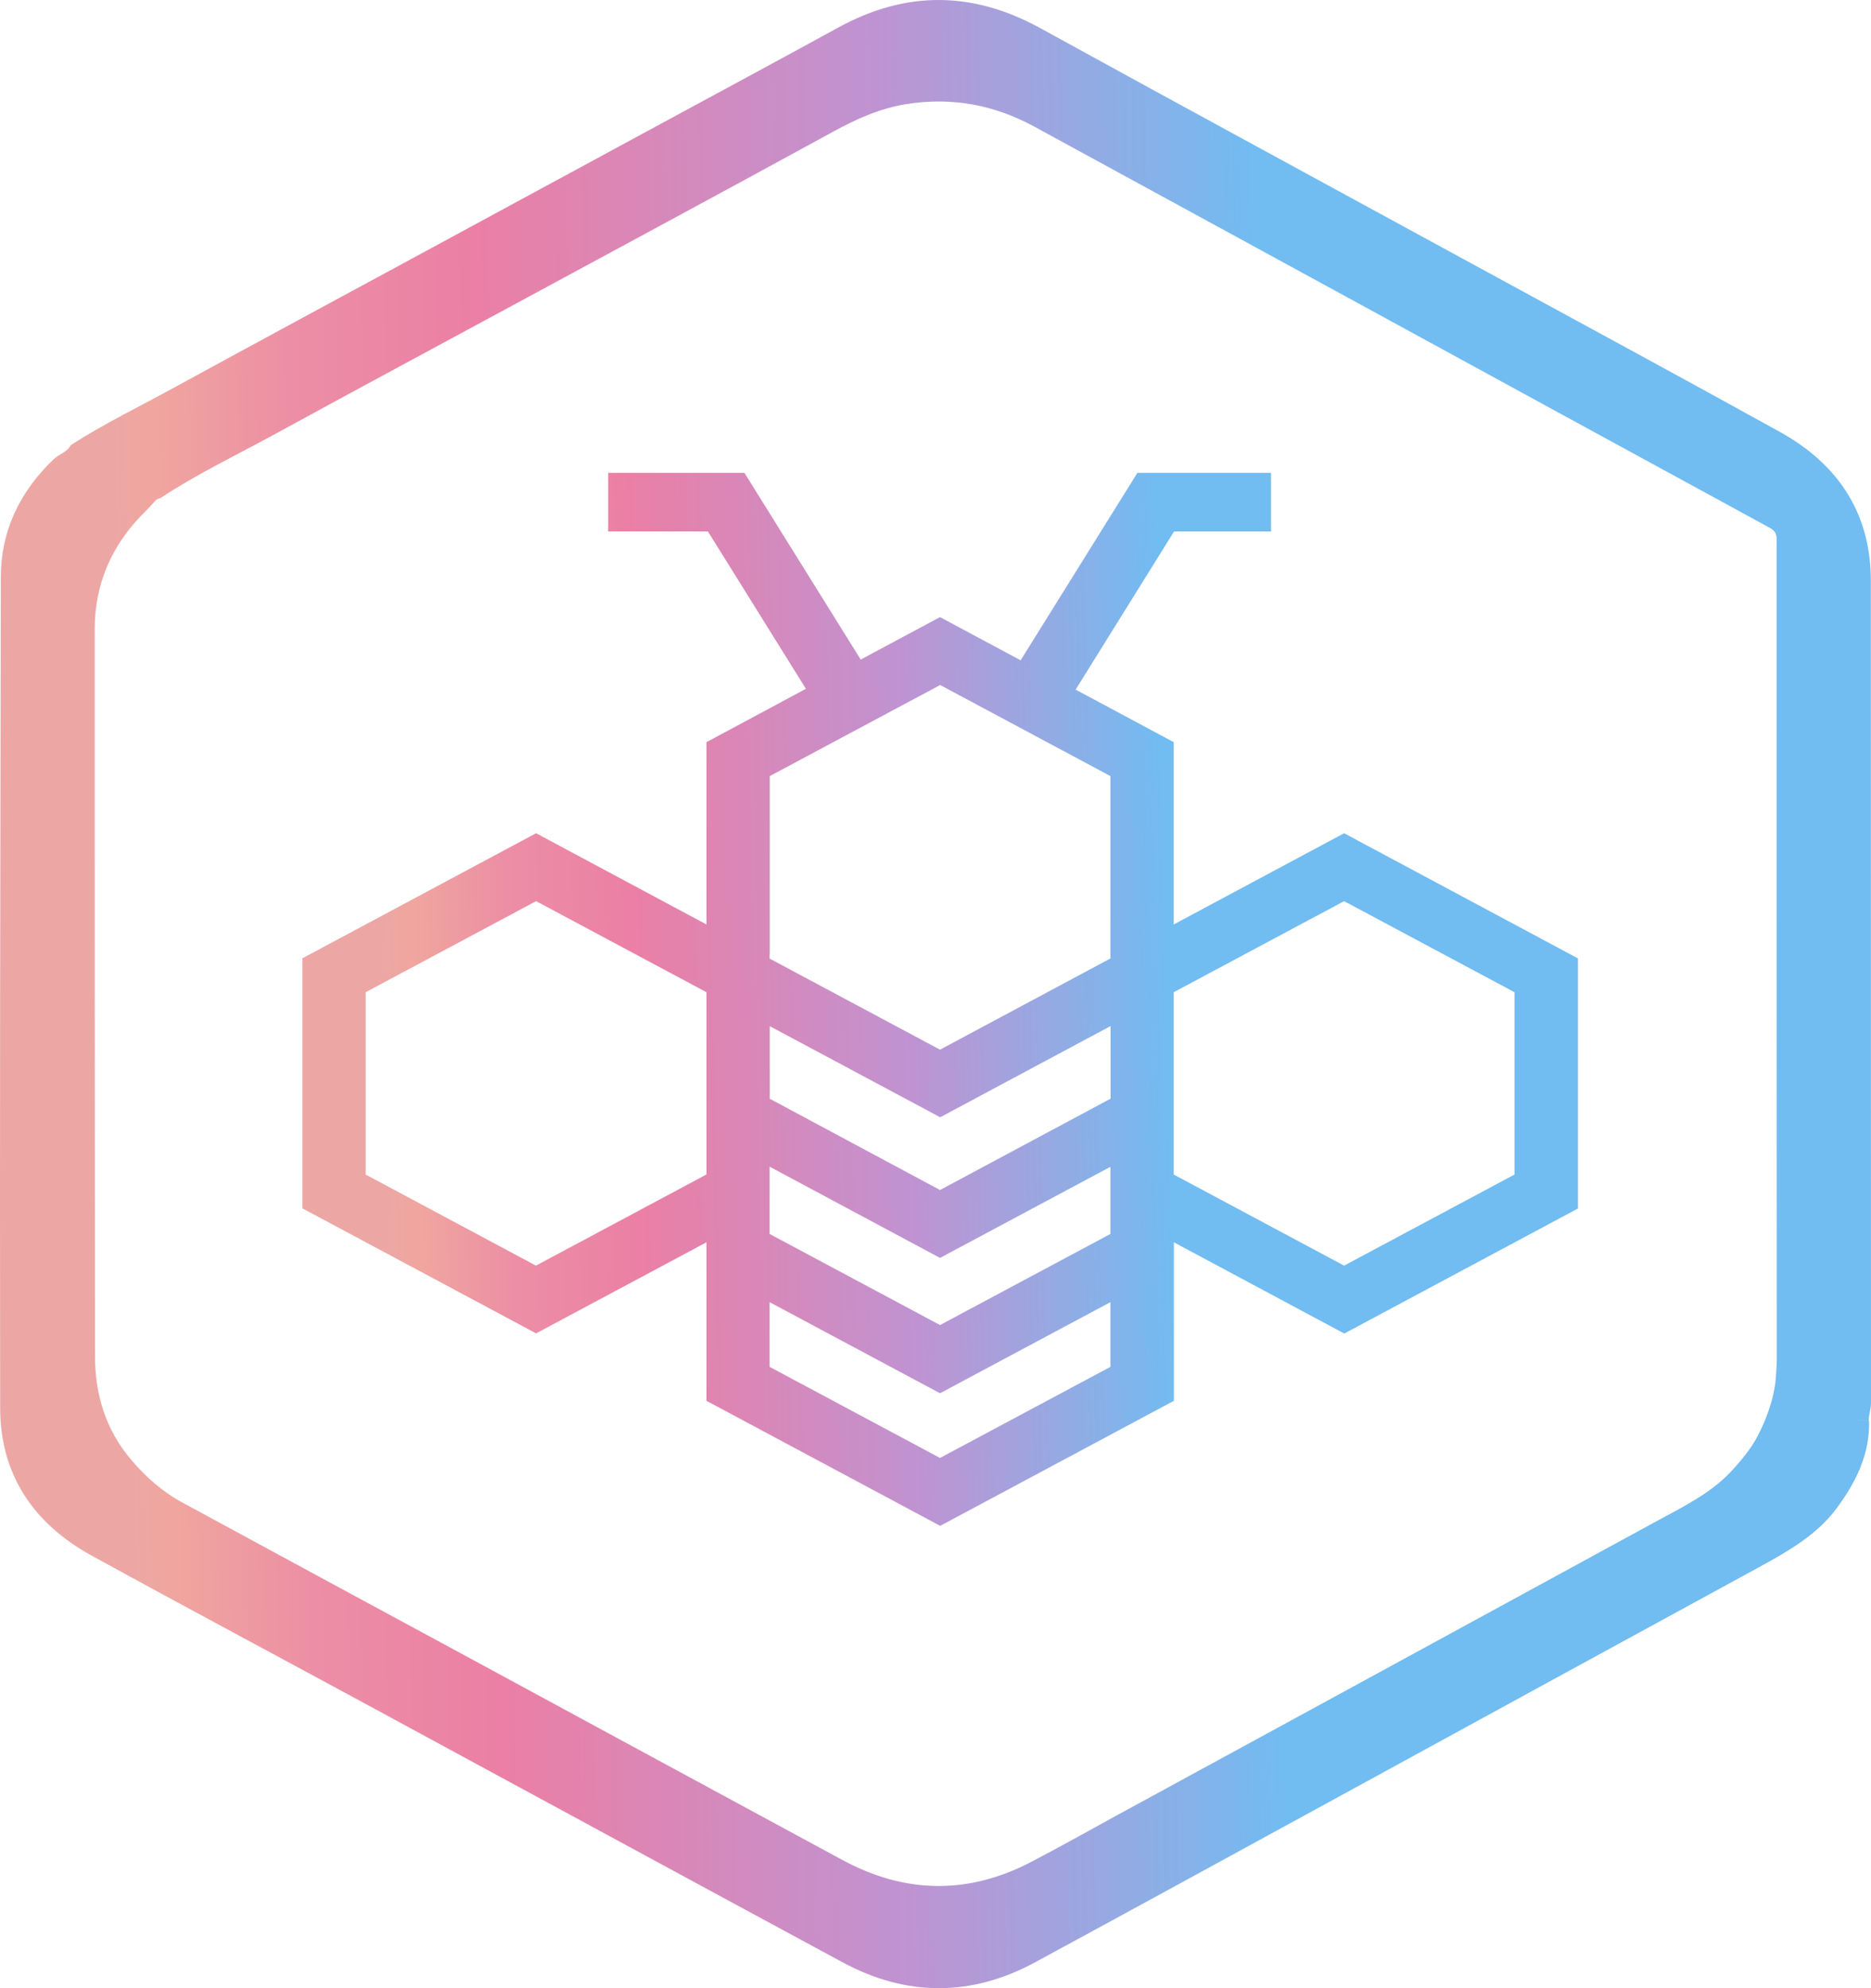 <svg width="80" height="85" viewBox="0 0 80 85" fill="none" xmlns="http://www.w3.org/2000/svg">
<path d="M79.385 60.699C79.559 60.718 79.888 60.751 79.902 60.744C79.902 60.485 80 60.239 80 59.973C79.993 48.258 80 36.543 79.993 24.828C79.993 22.036 78.678 19.891 76.105 18.466C71.973 16.178 67.819 13.937 63.673 11.675C57.268 8.183 50.849 4.703 44.458 1.191C41.577 -0.383 38.738 -0.402 35.864 1.166C33.179 2.636 30.48 4.088 27.788 5.546C24.481 7.34 21.166 9.129 17.859 10.924C14.398 12.796 10.93 14.669 7.475 16.554C5.986 17.371 4.455 18.109 3.028 19.029C2.874 19.328 2.518 19.418 2.287 19.639C0.819 21.051 0.035 22.723 0.035 24.686C0.014 36.53 -0.014 48.375 0.007 60.213C0.014 62.973 1.364 65.111 3.937 66.517C7.972 68.733 12.041 70.897 16.09 73.094C22.733 76.69 29.368 80.299 36.018 83.889C38.752 85.366 41.521 85.373 44.255 83.895C48.702 81.485 53.135 79.055 57.575 76.632C63.449 73.424 69.316 70.211 75.196 67.01C76.441 66.329 77.665 65.636 78.511 64.509C79.357 63.375 79.958 62.163 79.916 60.744C79.881 60.751 79.559 60.725 79.385 60.699ZM3.643 19.535C3.65 19.554 3.664 19.567 3.685 19.58C3.664 19.567 3.65 19.548 3.643 19.535ZM75.916 59.079C75.812 59.889 75.532 60.66 75.161 61.379C74.868 61.943 74.441 62.455 73.987 62.941C73.106 63.867 71.952 64.424 70.833 65.034C66.302 67.502 61.771 69.971 57.247 72.44C54.072 74.17 50.905 75.893 47.73 77.623C46.521 78.284 45.325 78.958 44.108 79.593C41.402 81.012 38.703 80.966 36.025 79.522C30.746 76.671 25.474 73.807 20.194 70.949C16.062 68.714 11.922 66.478 7.797 64.237C6.937 63.77 6.224 63.135 5.608 62.409C4.504 61.107 4.063 59.597 4.063 57.977C4.049 47.617 4.049 37.263 4.049 26.902C4.049 24.965 4.776 23.273 6.217 21.861C6.384 21.699 6.531 21.524 6.692 21.355C6.741 21.336 6.79 21.317 6.839 21.297L6.846 21.304C8.419 20.261 10.139 19.444 11.796 18.537C15.412 16.561 19.048 14.61 22.677 12.647C26.991 10.315 31.312 7.988 35.612 5.636C36.619 5.086 37.626 4.626 38.794 4.444C40.738 4.146 42.521 4.49 44.206 5.403C48.758 7.891 53.317 10.366 57.869 12.854C63.799 16.088 69.721 19.328 75.651 22.554C75.882 22.677 75.965 22.807 75.965 23.053C75.965 34.736 75.972 46.412 75.972 58.094C75.972 58.425 75.937 58.755 75.916 59.079Z" fill="url(#paint0_linear_110_400)"/>
<path d="M57.471 35.623L50.185 39.524V31.729L45.976 29.474H45.997L50.199 22.723H54.346V20.215H48.633L43.64 28.23L40.193 26.383L36.802 28.198L31.83 20.215H26.006V22.723H30.271L34.459 29.448L30.208 31.729V39.524L22.922 35.623L12.93 40.969V51.66L22.922 57.005L30.208 53.111V59.889L40.2 65.234L50.192 59.889V53.111L57.478 57.012L67.47 51.666V40.975L57.471 35.623ZM30.201 50.215L22.915 54.109L15.636 50.215V42.42L22.922 38.526L30.208 42.42V50.215H30.201ZM32.914 40.761V33.18L40.2 29.286L47.479 33.18V40.975L47.458 40.988L40.193 44.876L32.907 40.982V40.761H32.914ZM47.479 58.437L40.193 62.331L32.907 58.437V55.671L40.193 59.565L47.479 55.671V58.437ZM47.479 50.889V52.755L40.193 56.649L32.907 52.755V51.401V49.878L40.193 53.779L47.479 49.884V50.889ZM47.479 46.975L40.193 50.876L32.914 46.975V43.871L40.2 47.766L47.465 43.878L47.486 43.865V46.975H47.479ZM64.757 50.215L57.471 54.109L50.185 50.215V42.42L57.471 38.526L64.757 42.42V50.215Z" fill="url(#paint1_linear_110_400)"/>
<defs>
<linearGradient id="paint0_linear_110_400" x1="5.503" y1="61.358" x2="54.605" y2="60.436" gradientUnits="userSpaceOnUse">
<stop stop-color="#ECA7A5"/>
<stop offset="0.036" stop-color="#F0A69E"/>
<stop offset="0.161" stop-color="#EC8EA5"/>
<stop offset="0.323" stop-color="#EB7FA5"/>
<stop offset="0.672" stop-color="#BF93D2"/>
<stop offset="0.854" stop-color="#94AAE3"/>
<stop offset="1" stop-color="#71BCF1"/>
</linearGradient>
<linearGradient id="paint1_linear_110_400" x1="16.681" y1="52.713" x2="50.149" y2="51.903" gradientUnits="userSpaceOnUse">
<stop stop-color="#ECA7A5"/>
<stop offset="0.036" stop-color="#F0A69E"/>
<stop offset="0.161" stop-color="#EC8EA5"/>
<stop offset="0.323" stop-color="#EB7FA5"/>
<stop offset="0.672" stop-color="#BF93D2"/>
<stop offset="0.854" stop-color="#94AAE3"/>
<stop offset="1" stop-color="#71BCF1"/>
</linearGradient>
</defs>
</svg>

